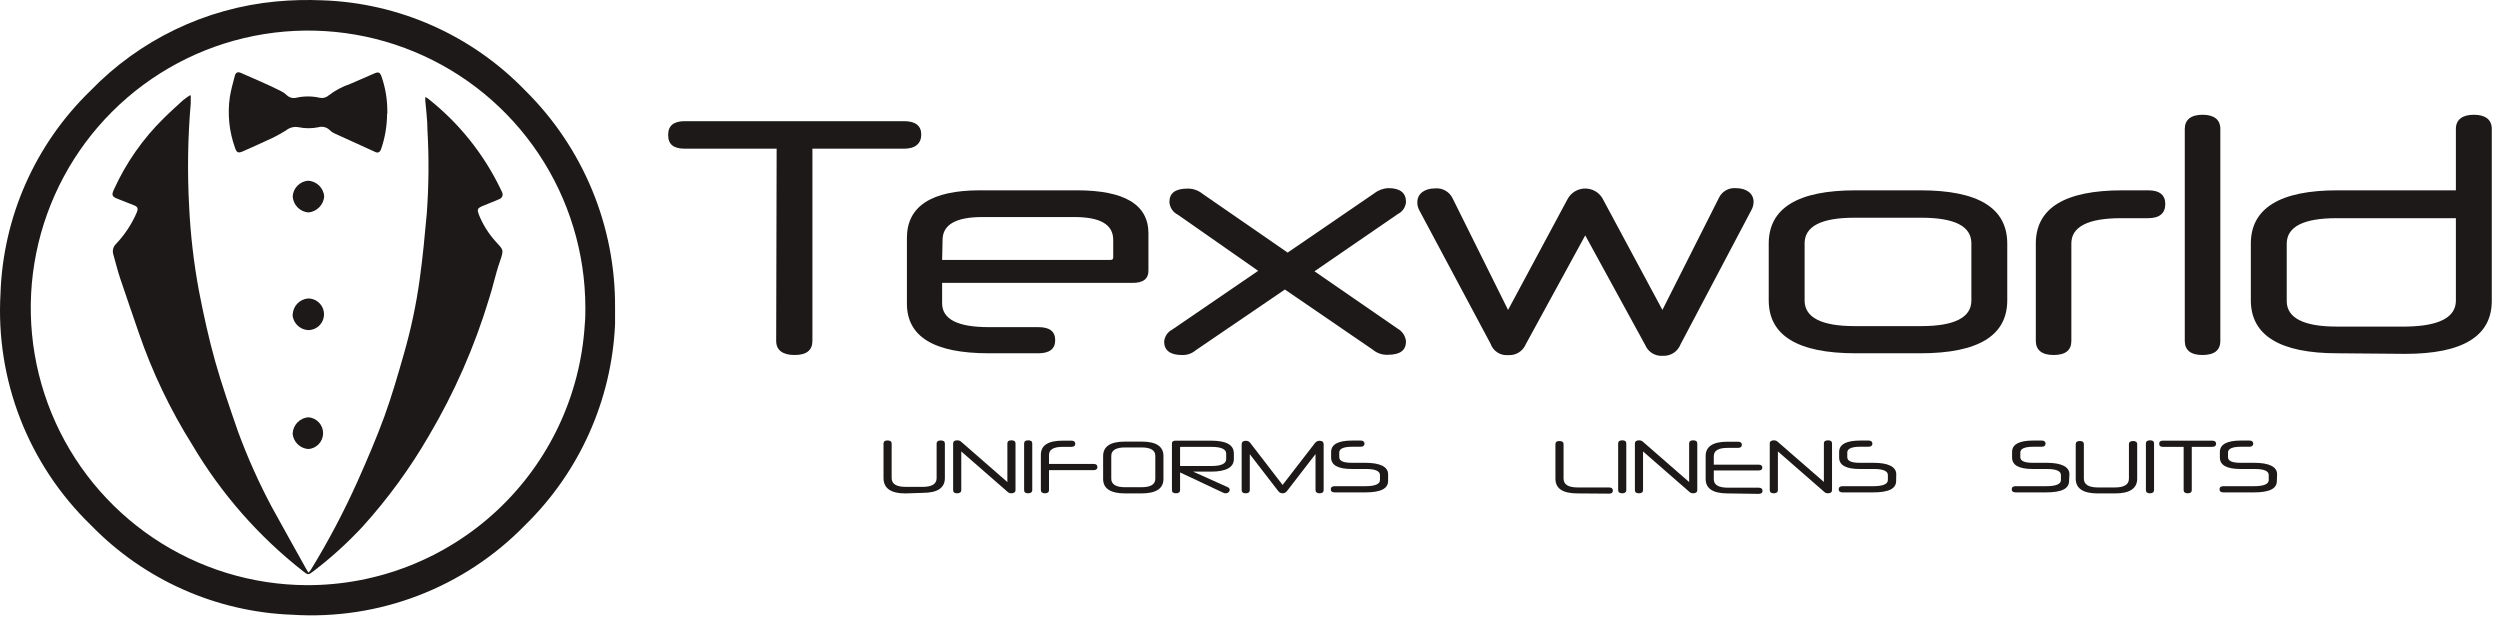 <svg width="218" height="54" viewBox="0 0 218 54" fill="none" xmlns="http://www.w3.org/2000/svg">
<g id="Layer 1">
<path id="Vector" d="M45.793 7.886C41.137 3.067 34.79 0.249 28.093 0.026C26.759 -0.03 25.422 0.004 24.093 0.126C17.928 0.705 12.174 3.472 7.873 7.926C3.07 12.582 0.263 18.921 0.043 25.606C-0.172 29.337 0.42 33.069 1.778 36.55C3.137 40.03 5.229 43.177 7.913 45.776C12.543 50.558 18.842 53.364 25.493 53.606C29.241 53.846 32.996 53.272 36.5 51.922C40.004 50.572 43.175 48.479 45.793 45.786C50.532 41.155 53.334 34.896 53.633 28.276C53.633 27.796 53.633 27.276 53.633 26.826C53.658 23.306 52.977 19.816 51.63 16.563C50.283 13.31 48.299 10.36 45.793 7.886ZM26.773 51.026C21.995 51.009 17.329 49.576 13.365 46.908C9.401 44.241 6.315 40.459 4.499 36.04C2.682 31.621 2.215 26.762 3.158 22.078C4.1 17.394 6.409 13.094 9.793 9.721C13.178 6.348 17.485 4.053 22.172 3.126C26.86 2.199 31.717 2.682 36.13 4.513C40.543 6.344 44.315 9.442 46.969 13.415C49.623 17.388 51.041 22.058 51.043 26.836C51.043 27.316 51.043 27.836 50.993 28.276C50.618 34.442 47.902 40.231 43.4 44.46C38.897 48.689 32.95 51.038 26.773 51.026Z" fill="#1D1919"/>
<path id="Vector_2" d="M16.633 8.396C16.633 8.596 16.633 8.806 16.633 9.006C16.376 11.999 16.329 15.007 16.493 18.006C16.61 20.466 16.894 22.915 17.343 25.336C17.743 27.406 18.193 29.476 18.763 31.506C19.333 33.536 20.063 35.626 20.763 37.656C21.593 39.907 22.575 42.099 23.703 44.216C24.703 46.036 25.703 47.816 26.703 49.616L26.893 49.936C26.966 49.866 27.033 49.789 27.093 49.706C28.63 47.201 30.002 44.599 31.203 41.916C32.043 40.026 32.843 38.166 33.543 36.246C34.173 34.496 34.693 32.706 35.203 30.916C35.829 28.753 36.297 26.547 36.603 24.316C36.863 22.436 37.043 20.536 37.213 18.646C37.393 16.21 37.413 13.765 37.273 11.326C37.273 10.466 37.153 9.616 37.083 8.756V8.466C37.153 8.491 37.221 8.525 37.283 8.566C39.985 10.684 42.164 13.393 43.653 16.486L43.763 16.726C43.798 16.782 43.82 16.845 43.828 16.91C43.835 16.975 43.827 17.041 43.805 17.103C43.783 17.165 43.746 17.221 43.699 17.266C43.652 17.312 43.595 17.346 43.533 17.366C43.053 17.586 42.533 17.766 42.073 17.966C41.613 18.166 41.593 18.276 41.753 18.706C42.094 19.558 42.581 20.343 43.193 21.026C43.863 21.796 43.983 21.686 43.593 22.796C43.203 23.906 42.983 25.026 42.653 26.026C41.386 30.224 39.617 34.254 37.383 38.026C35.746 40.846 33.819 43.487 31.633 45.906C30.311 47.331 28.869 48.639 27.323 49.816C26.873 50.156 26.873 50.146 26.433 49.816C22.56 46.782 19.288 43.051 16.783 38.816C14.852 35.743 13.282 32.459 12.103 29.026C11.563 27.436 11.003 25.846 10.473 24.256C10.243 23.566 10.073 22.856 9.873 22.156C9.829 22.002 9.828 21.838 9.87 21.683C9.912 21.528 9.996 21.387 10.113 21.276C10.867 20.482 11.476 19.561 11.913 18.556C12.073 18.166 12.023 18.026 11.623 17.876L10.253 17.336C9.763 17.146 9.713 17.006 9.933 16.526C10.985 14.207 12.456 12.102 14.273 10.316C14.813 9.776 15.393 9.266 15.953 8.746C16.143 8.586 16.353 8.456 16.553 8.316H16.633" fill="#1D1919"/>
<path id="Vector_3" d="M33.753 9.936C33.748 10.989 33.569 12.033 33.223 13.026C33.143 13.236 32.993 13.366 32.753 13.266L29.173 11.636C29.02 11.57 28.88 11.475 28.763 11.356C28.636 11.226 28.475 11.133 28.299 11.087C28.123 11.041 27.938 11.045 27.763 11.096C27.195 11.211 26.61 11.211 26.043 11.096C25.855 11.058 25.661 11.061 25.474 11.106C25.287 11.151 25.113 11.237 24.963 11.356C24.42 11.7 23.852 12.001 23.263 12.256C22.583 12.586 21.883 12.876 21.203 13.186C20.783 13.376 20.633 13.326 20.493 12.886C19.982 11.469 19.827 9.948 20.043 8.456C20.143 7.836 20.313 7.236 20.473 6.626C20.553 6.316 20.723 6.236 21.003 6.356C22.173 6.876 23.343 7.356 24.503 7.946C24.683 8.033 24.849 8.148 24.993 8.286C25.099 8.394 25.232 8.472 25.377 8.514C25.522 8.556 25.676 8.56 25.823 8.526C26.501 8.371 27.205 8.371 27.883 8.526C28.02 8.555 28.163 8.552 28.298 8.515C28.434 8.479 28.559 8.41 28.663 8.316C29.231 7.883 29.866 7.545 30.543 7.316C31.203 7.026 31.853 6.746 32.543 6.446C32.993 6.236 33.133 6.266 33.283 6.716C33.6 7.64 33.765 8.61 33.773 9.586C33.773 9.706 33.773 9.826 33.773 9.946" fill="#1D1919"/>
<path id="Vector_4" d="M25.523 37.776C25.544 37.416 25.696 37.077 25.95 36.821C26.204 36.565 26.543 36.41 26.903 36.386C27.25 36.416 27.573 36.575 27.809 36.831C28.044 37.088 28.175 37.423 28.175 37.772C28.175 38.12 28.044 38.455 27.809 38.712C27.573 38.968 27.25 39.127 26.903 39.157C26.543 39.135 26.203 38.983 25.947 38.729C25.691 38.475 25.536 38.136 25.513 37.776" fill="#1D1919"/>
<path id="Vector_5" d="M25.523 17.127C25.544 16.772 25.694 16.437 25.944 16.185C26.195 15.932 26.528 15.78 26.883 15.757C27.242 15.782 27.579 15.935 27.834 16.188C28.089 16.442 28.245 16.778 28.273 17.137C28.24 17.491 28.086 17.823 27.836 18.076C27.587 18.33 27.257 18.489 26.903 18.526C26.542 18.5 26.203 18.344 25.949 18.086C25.695 17.829 25.544 17.488 25.523 17.127Z" fill="#1D1919"/>
<path id="Vector_6" d="M25.523 27.446C25.532 27.084 25.675 26.739 25.924 26.476C26.174 26.214 26.512 26.053 26.873 26.026C27.239 26.026 27.59 26.172 27.849 26.431C28.108 26.689 28.253 27.04 28.253 27.406C28.253 27.772 28.108 28.123 27.849 28.382C27.59 28.641 27.239 28.786 26.873 28.786C26.514 28.767 26.175 28.615 25.922 28.36C25.669 28.105 25.52 27.765 25.503 27.406" fill="#1D1919"/>
<path id="Vector_7" d="M67.723 12.966H59.723C58.723 12.966 58.263 12.586 58.263 11.766C58.263 10.946 58.753 10.566 59.723 10.566H78.843C79.843 10.566 80.333 10.976 80.333 11.736C80.333 12.496 79.833 12.966 78.843 12.966H70.843V29.726C70.843 30.546 70.323 30.956 69.293 30.956C68.263 30.956 67.683 30.546 67.683 29.726L67.723 12.966Z" fill="#1D1919"/>
<path id="Vector_8" d="M82.153 24.666V26.446C82.153 27.826 83.493 28.526 86.213 28.526H90.543C91.543 28.526 92.013 28.906 92.013 29.666C92.013 30.426 91.513 30.806 90.543 30.806H86.213C81.473 30.806 79.083 29.376 79.083 26.476V20.746C79.083 17.996 81.213 16.596 85.453 16.596H93.913C98.06 16.596 100.136 17.843 100.143 20.336V23.616C100.143 24.316 99.673 24.666 98.793 24.666H82.153ZM82.153 22.666H96.833C97.013 22.666 97.073 22.576 97.073 22.466V20.926C97.073 19.576 95.953 18.926 93.673 18.926H85.673C83.333 18.926 82.193 19.596 82.193 20.926L82.153 22.666Z" fill="#1D1919"/>
<path id="Vector_9" d="M112.043 25.246L104.263 30.546C103.924 30.836 103.487 30.983 103.043 30.956C102.043 30.956 101.513 30.546 101.513 29.786C101.533 29.566 101.608 29.353 101.732 29.17C101.856 28.986 102.025 28.837 102.223 28.736L109.713 23.616L102.713 18.726C102.503 18.623 102.323 18.466 102.193 18.271C102.064 18.076 101.987 17.85 101.973 17.616C101.973 16.826 102.503 16.446 103.553 16.446C104.021 16.438 104.477 16.593 104.843 16.886L112.283 22.026L119.853 16.846C120.205 16.573 120.636 16.419 121.083 16.406C122.083 16.406 122.603 16.816 122.603 17.606C122.588 17.827 122.515 18.04 122.392 18.224C122.27 18.409 122.101 18.558 121.903 18.656L114.623 23.656L121.873 28.656C122.075 28.768 122.247 28.928 122.374 29.122C122.502 29.315 122.58 29.536 122.603 29.766C122.603 30.556 122.083 30.936 121.033 30.936C120.553 30.962 120.081 30.805 119.713 30.496L112.043 25.246Z" fill="#1D1919"/>
<path id="Vector_10" d="M139.783 17.386L144.963 27.026L149.873 17.286C149.999 17.003 150.21 16.766 150.477 16.608C150.744 16.45 151.054 16.38 151.363 16.406C152.303 16.406 152.913 16.876 152.913 17.606C152.909 17.863 152.84 18.114 152.713 18.336L146.543 30.026C146.425 30.336 146.21 30.6 145.932 30.78C145.653 30.96 145.324 31.046 144.993 31.026C144.672 31.051 144.35 30.973 144.076 30.805C143.801 30.636 143.587 30.384 143.463 30.086L138.233 20.526L133.043 30.026C132.919 30.322 132.706 30.571 132.433 30.739C132.161 30.908 131.843 30.987 131.523 30.966C131.19 30.998 130.856 30.916 130.575 30.735C130.294 30.554 130.082 30.283 129.973 29.966L123.773 18.356C123.647 18.134 123.584 17.882 123.593 17.626C123.593 16.896 124.213 16.426 125.153 16.426C125.466 16.401 125.779 16.471 126.051 16.628C126.323 16.786 126.54 17.022 126.673 17.306L131.503 27.026L136.683 17.376C136.831 17.094 137.054 16.857 137.327 16.691C137.601 16.526 137.914 16.439 138.233 16.439C138.552 16.439 138.866 16.526 139.139 16.691C139.412 16.857 139.635 17.094 139.783 17.376V17.386Z" fill="#1D1919"/>
<path id="Vector_11" d="M161.813 30.806C156.753 30.806 154.233 29.256 154.233 26.186V21.246C154.233 18.146 156.76 16.596 161.813 16.596H167.453C172.523 16.596 175.033 18.146 175.033 21.246V26.186C175.033 29.256 172.523 30.806 167.453 30.806H161.813ZM171.903 21.216C171.903 19.726 170.443 18.986 167.543 18.986H161.693C158.833 18.986 157.363 19.726 157.363 21.216V26.216C157.363 27.676 158.833 28.436 161.693 28.436H167.543C170.443 28.436 171.903 27.676 171.903 26.216V21.216Z" fill="#1D1919"/>
<path id="Vector_12" d="M177.523 21.246C177.523 18.146 180.04 16.596 185.073 16.596H187.323C188.323 16.596 188.813 17.006 188.813 17.796C188.813 18.586 188.323 19.026 187.323 19.026H184.953C182.083 19.026 180.623 19.766 180.623 21.226V29.726C180.623 30.546 180.103 30.956 179.073 30.956C178.043 30.956 177.523 30.516 177.523 29.726V21.246Z" fill="#1D1919"/>
<path id="Vector_13" d="M190.513 11.236C190.513 10.447 191.043 10.007 192.063 10.007C193.083 10.007 193.613 10.447 193.613 11.236V29.727C193.613 30.547 193.083 30.956 192.063 30.956C191.043 30.956 190.513 30.547 190.513 29.727V11.236Z" fill="#1D1919"/>
<path id="Vector_14" d="M203.823 30.806C198.823 30.806 196.273 29.256 196.273 26.186V21.247C196.273 18.146 198.823 16.596 203.823 16.596H214.153V11.236C214.153 10.447 214.703 10.007 215.723 10.007C216.743 10.007 217.283 10.447 217.283 11.236V26.236C217.283 29.306 214.763 30.857 209.733 30.857L203.823 30.806ZM214.153 26.216V19.026H203.733C200.873 19.026 199.403 19.767 199.403 21.256V26.256C199.403 27.716 200.873 28.477 203.733 28.477H209.823C212.683 28.436 214.153 27.677 214.153 26.216Z" fill="#1D1919"/>
<path id="Vector_15" d="M78.943 43.026C77.653 43.026 77.043 42.556 77.043 41.686V38.686C77.043 38.496 77.163 38.406 77.393 38.406C77.623 38.406 77.753 38.496 77.753 38.686V41.686C77.753 42.206 78.163 42.456 79.003 42.456H80.433C81.273 42.456 81.673 42.206 81.673 41.686V38.686C81.673 38.496 81.803 38.406 82.043 38.406C82.283 38.406 82.393 38.496 82.393 38.686V41.686C82.393 42.556 81.743 42.976 80.463 42.976L78.943 43.026Z" fill="#1D1919"/>
<path id="Vector_16" d="M83.843 38.546L87.843 42.036V38.666C87.843 38.486 87.953 38.396 88.193 38.396C88.433 38.396 88.553 38.486 88.553 38.666V42.736C88.553 42.916 88.423 43.016 88.173 43.016C88.04 43.011 87.914 42.953 87.823 42.856L83.823 39.366V42.736C83.823 42.916 83.693 43.016 83.453 43.016C83.213 43.016 83.113 42.916 83.113 42.736V38.676C83.113 38.486 83.233 38.396 83.473 38.396C83.541 38.394 83.61 38.406 83.674 38.432C83.737 38.458 83.795 38.497 83.843 38.546Z" fill="#1D1919"/>
<path id="Vector_17" d="M89.303 38.676C89.303 38.486 89.423 38.396 89.663 38.396C89.903 38.396 90.013 38.486 90.013 38.676V42.736C90.013 42.916 89.883 43.016 89.643 43.016C89.403 43.016 89.303 42.916 89.303 42.736V38.676Z" fill="#1D1919"/>
<path id="Vector_18" d="M90.763 39.656C90.763 38.836 91.393 38.426 92.653 38.426H93.433C93.653 38.426 93.763 38.526 93.763 38.696C93.763 38.866 93.653 38.966 93.433 38.966H92.663C91.863 38.966 91.473 39.206 91.473 39.666V40.456H95.373C95.593 40.456 95.693 40.556 95.693 40.726C95.693 40.896 95.593 40.996 95.373 40.996H91.473V42.736C91.473 42.916 91.353 43.016 91.123 43.016C90.893 43.016 90.763 42.916 90.763 42.736V39.656Z" fill="#1D1919"/>
<path id="Vector_19" d="M98.123 43.026C96.843 43.026 96.193 42.606 96.193 41.767V39.767C96.193 38.926 96.833 38.507 98.093 38.507H99.553C100.823 38.507 101.453 38.926 101.453 39.767V41.767C101.453 42.606 100.803 43.026 99.523 43.026H98.123ZM100.743 39.746C100.743 39.267 100.343 39.017 99.543 39.017H98.103C97.313 39.017 96.903 39.267 96.903 39.746V41.746C96.903 42.236 97.313 42.486 98.113 42.486H99.533C100.343 42.486 100.743 42.236 100.743 41.746V39.746Z" fill="#1D1919"/>
<path id="Vector_20" d="M102.903 41.196V42.736C102.903 42.916 102.783 43.016 102.543 43.016C102.303 43.016 102.193 42.916 102.193 42.736V38.656C102.193 38.506 102.303 38.426 102.503 38.426H105.593C106.953 38.426 107.593 38.796 107.593 39.546V40.026C107.593 40.756 106.913 41.126 105.593 41.126H104.043L107.043 42.476C107.173 42.536 107.233 42.606 107.233 42.726C107.233 42.846 107.103 43.016 106.873 43.016C106.785 43.016 106.699 42.991 106.623 42.946L102.903 41.196ZM102.903 40.636H105.613C106.493 40.636 106.923 40.436 106.923 40.036V39.556C106.923 39.166 106.493 38.966 105.613 38.966H102.963C102.963 38.966 102.903 38.966 102.903 39.016V40.636Z" fill="#1D1919"/>
<path id="Vector_21" d="M114.713 39.596L112.213 42.836C112.169 42.892 112.113 42.938 112.049 42.969C111.985 43 111.914 43.017 111.843 43.017C111.772 43.017 111.701 43 111.637 42.969C111.573 42.938 111.517 42.892 111.473 42.836L108.983 39.606V42.736C108.983 42.916 108.863 43.016 108.623 43.016C108.383 43.016 108.273 42.916 108.273 42.736V38.736C108.273 38.546 108.403 38.436 108.633 38.436C108.711 38.432 108.789 38.448 108.86 38.483C108.93 38.518 108.989 38.571 109.033 38.636L111.843 42.286L114.663 38.636C114.708 38.572 114.768 38.521 114.838 38.486C114.907 38.451 114.985 38.434 115.063 38.436C115.303 38.436 115.423 38.546 115.423 38.736V42.736C115.423 42.916 115.303 43.016 115.073 43.016C114.843 43.016 114.713 42.916 114.713 42.736V39.596Z" fill="#1D1919"/>
<path id="Vector_22" d="M121.043 41.936C121.043 42.626 120.373 42.936 119.043 42.936H116.383C116.163 42.936 116.043 42.846 116.043 42.666C116.043 42.486 116.163 42.396 116.383 42.396H119.043C119.903 42.396 120.333 42.216 120.333 41.856V41.426C120.333 41.076 119.933 40.896 119.113 40.896H117.873C116.673 40.896 116.073 40.566 116.073 39.896V39.416C116.073 38.746 116.693 38.416 117.913 38.416H118.653C118.873 38.416 118.983 38.516 118.983 38.686C118.983 38.856 118.873 38.956 118.653 38.956H117.923C117.163 38.956 116.783 39.126 116.783 39.456V39.866C116.783 40.196 117.143 40.356 117.863 40.356H119.043C120.363 40.356 121.043 40.706 121.043 41.356V41.936Z" fill="#1D1919"/>
<path id="Vector_23" d="M137.563 43.026C136.273 43.026 135.633 42.606 135.633 41.736V38.736C135.633 38.546 135.753 38.456 135.983 38.456C136.213 38.456 136.343 38.546 136.343 38.736V41.736C136.343 42.256 136.753 42.506 137.593 42.506H140.313C140.533 42.506 140.643 42.606 140.643 42.776C140.643 42.946 140.533 43.046 140.313 43.046L137.563 43.026Z" fill="#1D1919"/>
<path id="Vector_24" d="M141.103 38.676C141.103 38.486 141.223 38.396 141.463 38.396C141.703 38.396 141.813 38.486 141.813 38.676V42.736C141.813 42.916 141.683 43.016 141.453 43.016C141.223 43.016 141.103 42.916 141.103 42.736V38.676Z" fill="#1D1919"/>
<path id="Vector_25" d="M143.293 38.546L147.293 42.036V38.666C147.293 38.486 147.403 38.396 147.643 38.396C147.883 38.396 148.003 38.486 148.003 38.666V42.736C148.003 42.916 147.873 43.016 147.623 43.016C147.557 43.014 147.492 42.999 147.432 42.971C147.372 42.944 147.318 42.905 147.273 42.856L143.273 39.366V42.736C143.273 42.916 143.153 43.016 142.913 43.016C142.673 43.016 142.563 42.916 142.563 42.736V38.676C142.563 38.486 142.693 38.396 142.933 38.396C143 38.395 143.067 38.408 143.129 38.434C143.19 38.46 143.246 38.498 143.293 38.546Z" fill="#1D1919"/>
<path id="Vector_26" d="M150.653 43.026C149.373 43.026 148.733 42.606 148.733 41.767V39.767C148.733 38.937 149.363 38.517 150.623 38.517H151.563C151.773 38.517 151.893 38.617 151.893 38.786C151.893 38.956 151.773 39.056 151.563 39.056H150.633C149.843 39.056 149.443 39.297 149.443 39.776V40.517H153.353C153.563 40.517 153.673 40.606 153.673 40.776C153.673 40.947 153.563 41.026 153.353 41.026H149.443V41.786C149.443 42.276 149.843 42.526 150.683 42.526H153.353C153.583 42.526 153.693 42.627 153.693 42.797C153.693 42.967 153.583 43.066 153.353 43.066L150.653 43.026Z" fill="#1D1919"/>
<path id="Vector_27" d="M155.043 38.546L159.043 42.026V38.666C159.043 38.486 159.163 38.396 159.403 38.396C159.633 38.396 159.753 38.486 159.753 38.666V42.736C159.753 42.916 159.633 43.016 159.383 43.016C159.317 43.015 159.251 43.001 159.191 42.973C159.131 42.945 159.077 42.906 159.033 42.856L155.033 39.366V42.736C155.033 42.916 154.913 43.016 154.673 43.016C154.433 43.016 154.323 42.916 154.323 42.736V38.676C154.323 38.486 154.453 38.396 154.693 38.396C154.758 38.397 154.823 38.41 154.883 38.436C154.943 38.462 154.997 38.499 155.043 38.546Z" fill="#1D1919"/>
<path id="Vector_28" d="M165.343 41.936C165.343 42.626 164.673 42.936 163.343 42.936H160.673C160.453 42.936 160.333 42.846 160.333 42.666C160.333 42.486 160.453 42.396 160.673 42.396H163.343C164.193 42.396 164.623 42.216 164.623 41.856V41.426C164.623 41.076 164.223 40.896 163.403 40.896H162.163C160.963 40.896 160.373 40.566 160.373 39.896V39.416C160.373 38.746 160.993 38.416 162.213 38.416H162.943C163.163 38.416 163.273 38.516 163.273 38.686C163.273 38.856 163.163 38.956 162.943 38.956H162.213C161.463 38.956 161.083 39.126 161.083 39.456V39.866C161.083 40.196 161.443 40.356 162.153 40.356H163.353C164.673 40.356 165.353 40.706 165.353 41.356L165.343 41.936Z" fill="#1D1919"/>
<path id="Vector_29" d="M180.423 41.936C180.423 42.626 179.753 42.936 178.423 42.936H175.753C175.543 42.936 175.423 42.846 175.423 42.666C175.423 42.486 175.543 42.396 175.753 42.396H178.423C179.283 42.396 179.713 42.216 179.713 41.856V41.426C179.713 41.076 179.303 40.896 178.493 40.896H177.253C176.053 40.896 175.453 40.566 175.453 39.896V39.416C175.453 38.746 176.073 38.416 177.293 38.416H178.043C178.263 38.416 178.373 38.516 178.373 38.686C178.373 38.856 178.263 38.956 178.043 38.956H177.313C176.553 38.956 176.173 39.126 176.173 39.456V39.866C176.173 40.196 176.533 40.356 177.253 40.356H178.453C179.773 40.356 180.453 40.706 180.453 41.356L180.423 41.936Z" fill="#1D1919"/>
<path id="Vector_30" d="M182.933 43.026C181.653 43.026 181.003 42.606 181.003 41.736V38.736C181.003 38.546 181.123 38.456 181.363 38.456C181.603 38.456 181.713 38.546 181.713 38.736V41.736C181.713 42.256 182.133 42.506 182.963 42.506H184.403C185.233 42.506 185.643 42.256 185.643 41.736V38.736C185.643 38.546 185.773 38.456 186.003 38.456C186.233 38.456 186.363 38.546 186.363 38.736V41.736C186.363 42.606 185.703 43.026 184.433 43.026H182.933Z" fill="#1D1919"/>
<path id="Vector_31" d="M187.123 38.676C187.123 38.486 187.253 38.396 187.493 38.396C187.733 38.396 187.833 38.486 187.833 38.676V42.736C187.833 42.916 187.713 43.016 187.473 43.016C187.233 43.016 187.123 42.916 187.123 42.736V38.676Z" fill="#1D1919"/>
<path id="Vector_32" d="M190.413 38.966H188.613C188.393 38.966 188.283 38.886 188.283 38.696C188.283 38.506 188.393 38.426 188.613 38.426H192.903C193.133 38.426 193.243 38.526 193.243 38.696C193.243 38.866 193.133 38.966 192.903 38.966H191.123V42.736C191.123 42.916 191.003 43.016 190.773 43.016C190.543 43.016 190.413 42.916 190.413 42.736V38.966Z" fill="#1D1919"/>
<path id="Vector_33" d="M198.543 41.936C198.543 42.626 197.873 42.936 196.543 42.936H193.873C193.663 42.936 193.543 42.846 193.543 42.666C193.543 42.486 193.663 42.396 193.873 42.396H196.543C197.403 42.396 197.833 42.216 197.833 41.856V41.426C197.833 41.076 197.433 40.896 196.613 40.896H195.373C194.173 40.896 193.573 40.566 193.573 39.896V39.416C193.573 38.746 194.193 38.416 195.413 38.416H196.153C196.373 38.416 196.483 38.516 196.483 38.686C196.483 38.856 196.373 38.956 196.153 38.956H195.423C194.663 38.956 194.283 39.126 194.283 39.456V39.866C194.283 40.196 194.643 40.356 195.363 40.356H196.563C197.883 40.356 198.563 40.706 198.563 41.356L198.543 41.936Z" fill="#1D1919"/>
</g>
</svg>
